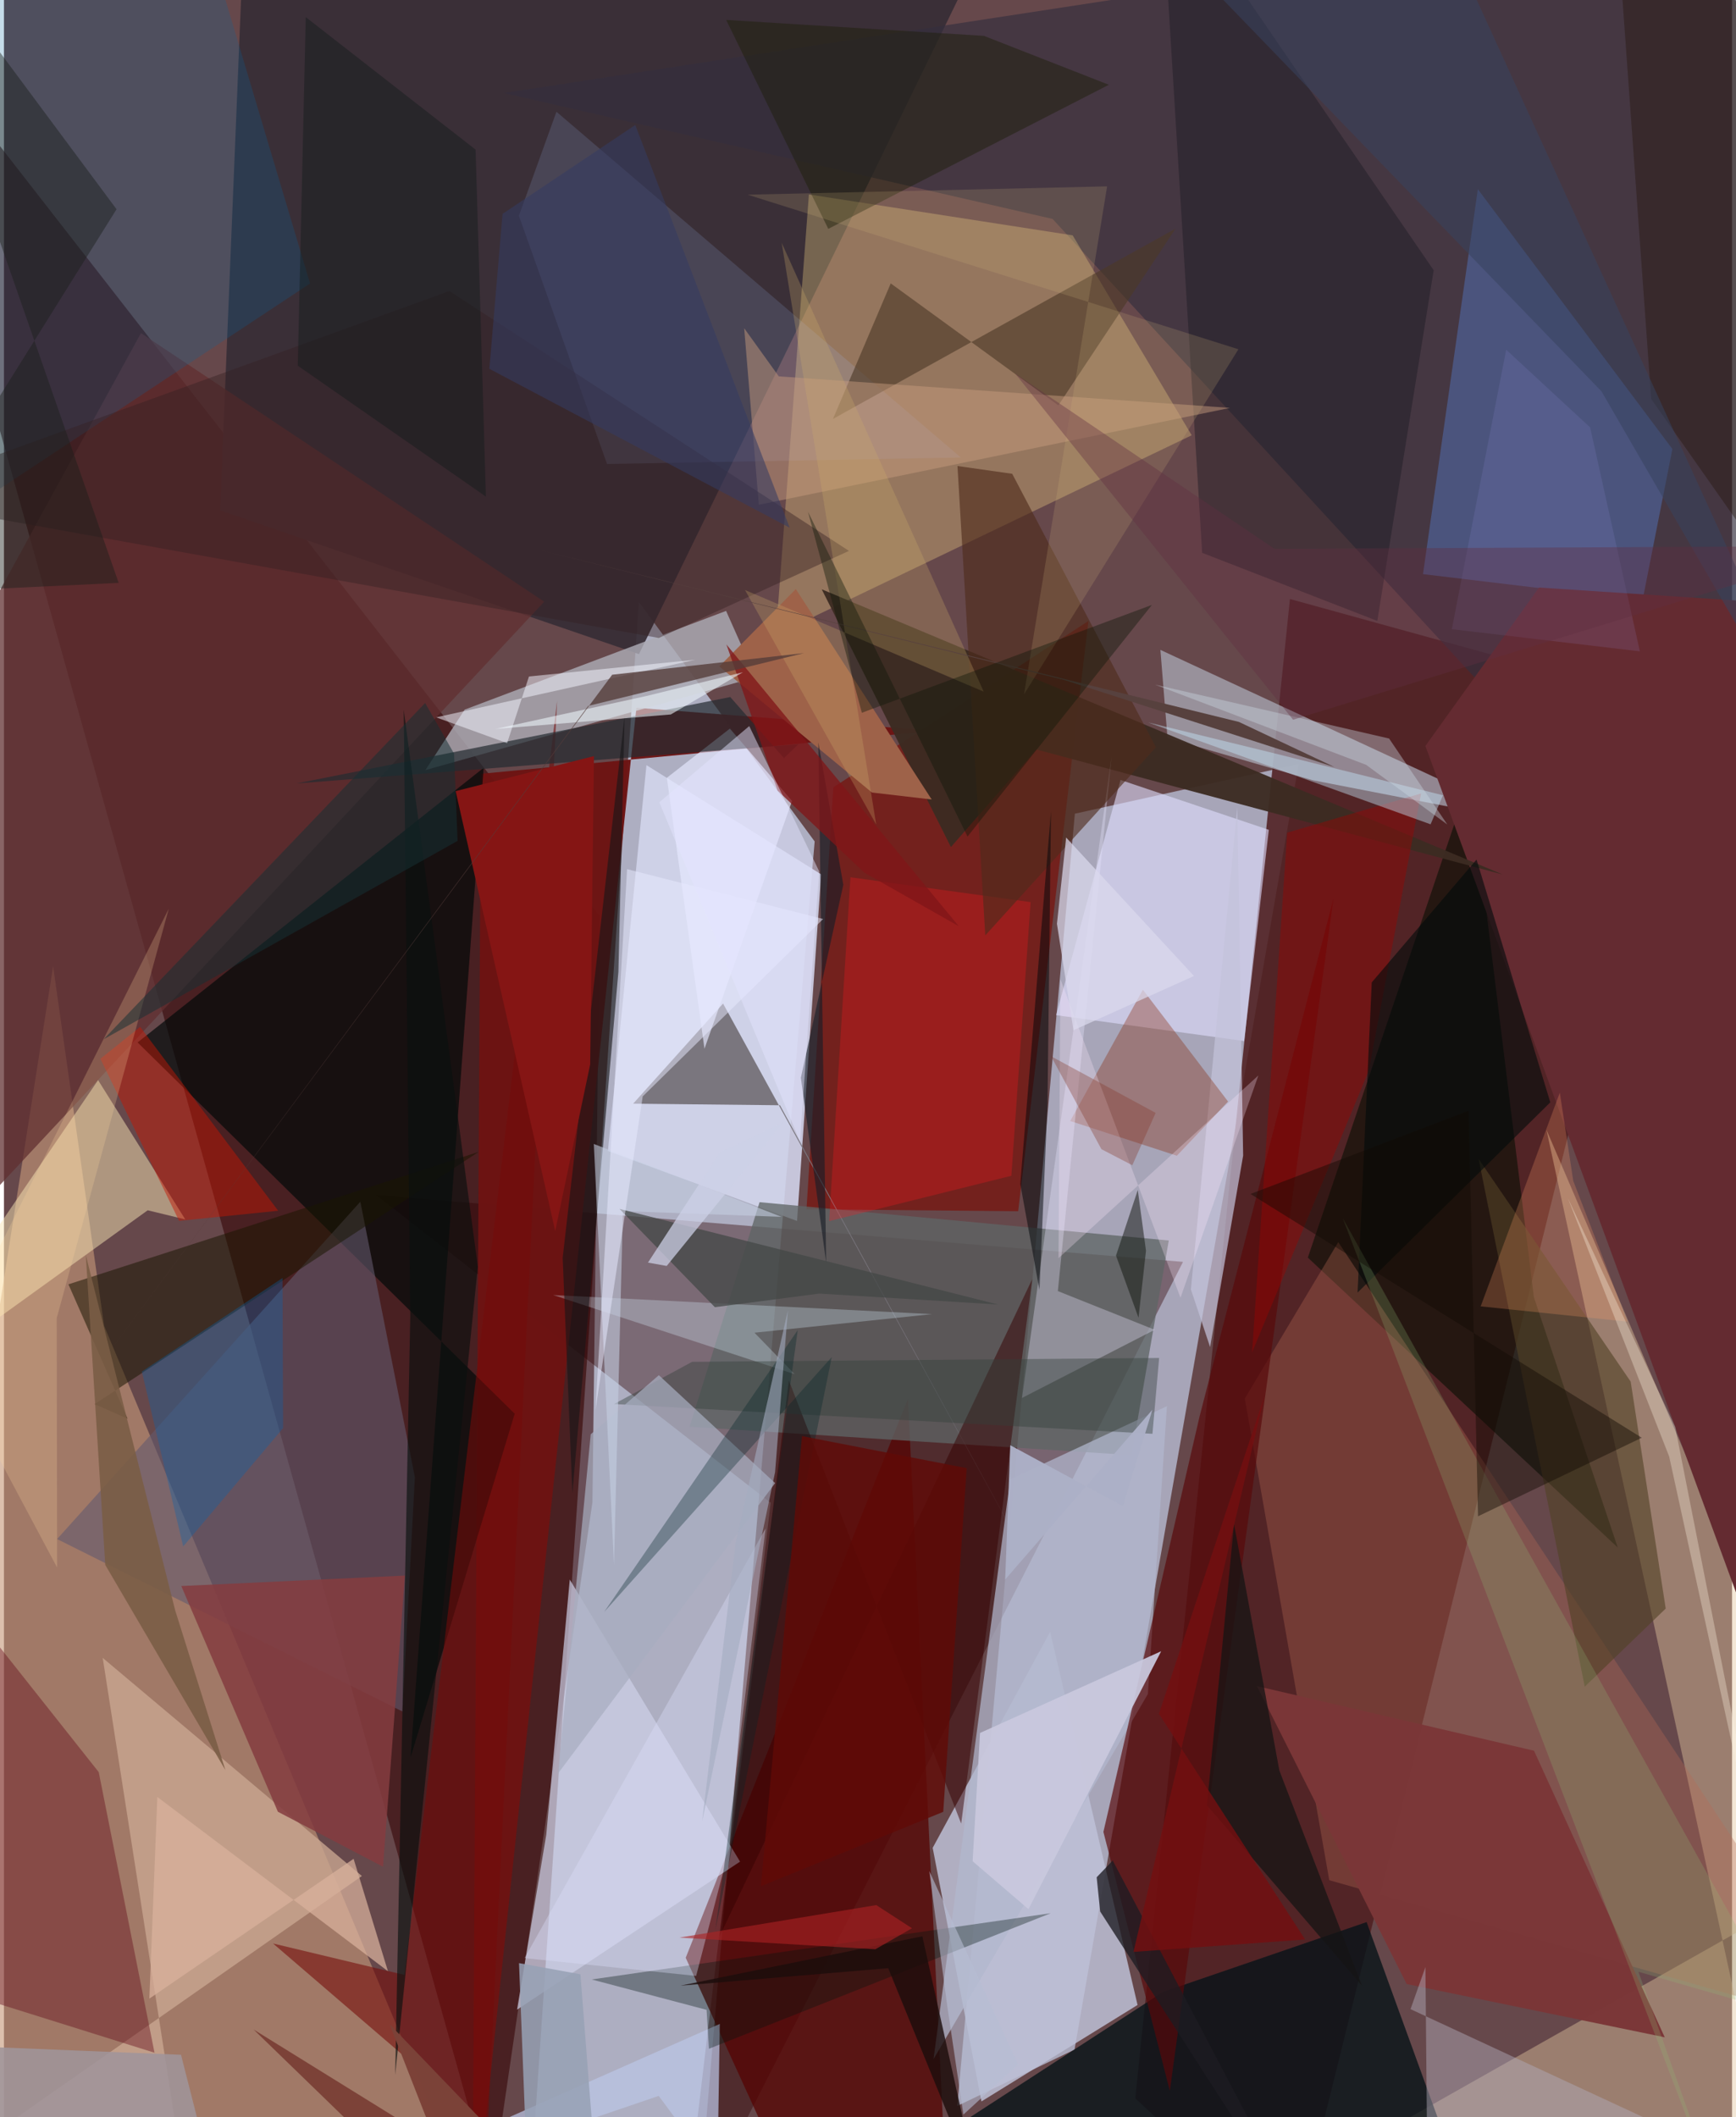 <svg xmlns="http://www.w3.org/2000/svg" width="228" height="278" viewBox="0 0 836 1024"><path fill="#66484b" d="M0 0h836v1024H0z"/><path fill="#b6bcd0" fill-opacity=".882" d="M334.617 1086l57.576-679.024-85.037-115.83L252.778 1086z"/><path fill="#cfdffb" fill-opacity=".616" d="M517.911 991.317l-56.726 27.264 56.888-625.025 108.286-24.002z"/><path fill="#320000" fill-opacity=".549" d="M288.191 443.214L-62-6.48l297.956 1065.686 48.737-332.65z"/><path fill="#c6987a" fill-opacity=".612" d="M23.78 467.355L-62 1013.007 234.416 1086 48.446 641.235z"/><path fill="#502021" fill-opacity=".882" d="M808.252 341.089L623.558 1086l-76.25-71.122 74.817-725.16z"/><path fill="#300000" fill-opacity=".392" d="M328.191 1086l242.201-475.682-390.29-32.301 190.805 148.828z"/><path fill="#382e36" fill-opacity=".941" d="M307.2 316.373l-202.642-69.497L114.997-7.498l346.59 7.035z"/><path fill="#342f3e" fill-opacity=".671" d="M898 530.324l-6.804-584.758L241.745 44.98l265.55 60.907z"/><path fill="#ffde8b" fill-opacity=".306" d="M517.018 113.831l57.581 96.699-201.17 96.515 15.985-212.997z"/><path fill="#e3c89f" fill-opacity=".427" d="M646.891 1042.85l203.989-14.733-104.669-481.69L898 900.896z"/><path fill="#6d1312" fill-opacity=".961" d="M230.731 374.256L226.608 1086l79.36-743.69 143.805 11.166z"/><path fill="#acaebc" fill-opacity=".714" d="M633.14 377.356l106.933 20.808-180.62-83.833 3.438 42.597z"/><path fill="#77150e" fill-opacity=".749" d="M388.237 584.89l102.409.933 33.999-285.475-123.39 80.445z"/><path fill="#bec1d8" fill-opacity=".839" d="M472.876 1016.393l75.525-46.66-42.284-180.481-56.825 104.482z"/><path fill="#550302" fill-opacity=".741" d="M373.324 1042.319l-43.516-95.41 107.536-270.437 19.594 405.342z"/><path fill="#020a09" fill-opacity=".694" d="M196.698 850.049l35.361-478.685-167.403 132.83L247.09 683.767z"/><path fill="#d2d5ec" fill-opacity=".886" d="M383.677 590.538l11.655-167.65-84.509-52.82-18.64 186.623z"/><path fill="#071418" fill-opacity=".796" d="M659.216 929.648L560.64 963.47l-152.79 99.219 292.746-19.166z"/><path fill="#abaab4" fill-opacity=".824" d="M363.618 327.558l-159.732 44.916 18.973-29.245 126.485-47.761z"/><path fill="#4f659e" fill-opacity=".647" d="M713.03 91.515l94.109 125.657-14.457 73.243-106.19-12.732z"/><path fill="#000e00" fill-opacity=".553" d="M630.778 608.265L780.7 748.477 740.141 627.41l-30.918-251.197z"/><path fill="#5e6565" fill-opacity=".765" d="M331.692 690.066l213.777 13.717 18.04-103.797-197.97-18.537z"/><path fill="#b56955" fill-opacity=".337" d="M898 982.468L645.493 600.761l-45.195 75.651 40.84 232.97z"/><path fill="#ced1e7" fill-opacity=".69" d="M248.22 972.004l107.88-71.6-82.373-136.43-11.379 123.44z"/><path fill="#64596e" fill-opacity=".596" d="M198.785 714.464l-26.376-133.251-146.704 163.18 167.088 83.398z"/><path fill="#fae7b5" fill-opacity=".49" d="M45.535 522.414l42.17 67.369-18.173-4.407L-62 680.192z"/><path fill="#642b31" d="M898 294.361l-155.378-10.185-54.97 76.61 169.214 461.035z"/><path fill="#deddfd" fill-opacity=".612" d="M540.16 377.242l71.745 24.12-11.913 102.151-90.998-12.512z"/><path fill="#7a767e" d="M304.375 533.815l43.51-48.431 144.75 263.775-117.217-214.587z"/><path fill="#3c2b22" fill-opacity=".957" d="M725.092 422.989L395.616 285.025l62.492 124.672 41.31-47.211z"/><path fill="#caa792" fill-opacity=".776" d="M173.158 907.356l-184.59 129.083L92.111 1086 47.777 801.869z"/><path fill="#b2b7cd" fill-opacity=".725" d="M449.704 995.902l37.07-280.373 75.831-35.4-9.198 139.204z"/><path fill="#650d1b" fill-opacity=".42" d="M72.833 992.829L-62 950.592l33.722-187.054 74.13 93.575z"/><path fill="#612f31" fill-opacity=".745" d="M66.263 161.103L-62 395.038l27.318 213.216L261.36 291.008z"/><path fill="#580809" fill-opacity=".675" d="M643.193 434.52l-79.177 576.746-32.139-125.232 46.528-200.95z"/><path fill="#006aa4" fill-opacity=".224" d="M-50.01 268.136l198.095-131.025L88.68-62H-39.407z"/><path fill="#9e6249" d="M419.905 383.313l28.904 3.378-65.726-101.785-37.017 37.426z"/><path fill="#c4c3da" fill-opacity=".71" d="M596.662 390.42l2.825 168.49-15.992 92.624-9.283-27.895z"/><path fill="#a3c5ff" fill-opacity=".149" d="M291.746 224.419l171.165-3.15L267.28 54.055l-18.153 50.301z"/><path fill="#1d1a23" fill-opacity=".443" d="M664.387 300.305l-84.735-32.93L559.438-62l132.218 192.696z"/><path fill="#852607" fill-opacity=".345" d="M515.835 542.188l51.587 16.797 24.777-26.204-41.218-54.09z"/><path fill="#4d3927" fill-opacity=".62" d="M566.774 110.594l-56.687 85.472-81.091-58.987-27.947 65.547z"/><path fill="#191600" fill-opacity=".525" d="M31.19 621.18l28.617 64.995-15.933-7.056 185.779-122.011z"/><path fill="#7a3637" fill-opacity=".98" d="M678.579 959.612l124.86 25.754-63.248-138.601-134.011-31.249z"/><path fill="#9b0301" fill-opacity=".412" d="M685.555 383.769l-64.768 18.964-16.975 251.368 56.43-136.221z"/><path fill="#ff161d" fill-opacity=".278" d="M487.36 568.677l9.306-132.36-87.167-12.012-10.296 166.319z"/><path fill="#360100" fill-opacity=".494" d="M379.711 667.69l-33.476 268.795 151.228-317.82-34.38 263.353z"/><path fill="#843c3f" fill-opacity=".855" d="M193.987 762.048l-108.193 5.06 46.726 109.175 50.87 26.588z"/><path fill="#740b09" fill-opacity=".58" d="M234.069 1029.305l-103.896-89.309 63.604 15.215 73.814-616.23z"/><path fill="#e5e8ff" fill-opacity=".667" d="M320.696 376.18l18.19 131.042 42.37-119.829-30.079-34.993z"/><path fill="#242b31" fill-opacity=".706" d="M377.34 366.663l-25.975-29.538-209.806 41.807 242.732-18.95z"/><path fill="#c89c7e" fill-opacity=".478" d="M593.175 197.277l-227.993 46.878-7.077-85.397 16.747 23.281z"/><path fill="#eae8ff" fill-opacity=".333" d="M509.842 624.45l46.87 18.72-64.212 32.963 43.345-310.16z"/><path fill="#341f21" fill-opacity=".424" d="M408.787 266.446l-91.99 42.118-377.02-67.889 275.711-99.9z"/><path fill="#dbf1ff" fill-opacity=".294" d="M363.077 644.583l19.458 20.065-116.813-38.278 183.254 9.224z"/><path fill="#4f2b1c" fill-opacity=".627" d="M487.768 229.163l69.524 132.27-82.565 90.997-13.439-227.03z"/><path fill="#bbc6e6" fill-opacity=".718" d="M346.302 978.898L104.415 1086l212.343-72.295 28.375 38.345z"/><path fill="#c41503" fill-opacity=".475" d="M65.884 496.658l66.77 88.943-47.93 4.892-38.063-78.396z"/><path fill="#524125" fill-opacity=".604" d="M713.397 560.528l51.349 255.252 39.166-37.768-16.95-109.775z"/><path fill="#d9b19d" fill-opacity=".722" d="M74.197 869.118l111.562 84.277-16.615-54.353-98.802 67.62z"/><path fill="#161515" fill-opacity=".753" d="M595.064 737.074l-13.09 136.107 74.935 87.112-39.907-103.976z"/><path fill="#00160f" fill-opacity=".349" d="M339.908 972.09l-55.585-14.69 222.085-32.053-165.355 65.565z"/><path fill="#c7edff" fill-opacity=".416" d="M611.209 363.532l-57.697-14.12 136.65 49.28 5.996-14.046z"/><path fill="#dce0f9" fill-opacity=".369" d="M368.442 739.277l-20.103 164.51-13.484 51.901-83.001-8.626z"/><path fill="#1b1e07" fill-opacity=".447" d="M534.514 41.004L474.07 17.34 349.385 9.634l49.397 101.057z"/><path fill="#b1aaba" fill-opacity=".463" d="M897.867 1072.656l-209.196-12.808-1-108.455-7.215 20.356z"/><path fill="#0863b0" fill-opacity=".333" d="M134.75 618.124l.282 72.605-48.332 57.26-20-84.613z"/><path fill="#cead6a" fill-opacity=".275" d="M421.962 398.758l-45.704-281.275 97.73 217.05-115.478-49.141z"/><path fill="#0a110f" fill-opacity=".643" d="M189.264 1003.667l7.298-367.21-3.17-293.235 35.851 269.488z"/><path fill="#010b0b" fill-opacity=".596" d="M661.695 475.16l50.7-59.429 35.68 117.435-93.237 92.01z"/><path fill="#c9c8de" fill-opacity=".933" d="M559.828 798.646L495.63 923.392l-27.016-23.177 3.58-62.043z"/><path fill="#171617" fill-opacity=".616" d="M270.293 608.363l29.969-262.18-3.014 123.943-22.264 252.063z"/><path fill="#851514" d="M218.511 382.637l66.914-16.933-1.83 149.128-16.911 80.557z"/><path fill="#34403a" fill-opacity=".416" d="M332.916 658.663l-37.768 20.418 260.464 14.403 3.23-36.681z"/><path fill="#8fbb78" fill-opacity=".231" d="M861.79 974.16l-71.075-20.488L837.735 1086l-190.08-496.834z"/><path fill="#1d1b22" fill-opacity=".776" d="M634.297 1086L530.319 924.53l-1.697-16.557 7.756-8.104z"/><path fill="#a8adc0" fill-opacity=".71" d="M373.067 717.317L268.033 857.795l15.829-164.082 32.956-28.584z"/><path fill="#ffe9fe" fill-opacity=".275" d="M511.091 473.698l-.935 134.837 96.687-88.37-37.668 107.51z"/><path fill="#03070b" fill-opacity=".514" d="M506.533 392.39l-1.716 142.739-3.87 88.74-9.28-51.27z"/><path fill="#25150c" fill-opacity=".392" d="M778.55-62L898 63.995l-30.05 230.078-71.062-101.09z"/><path fill="#012325" fill-opacity=".325" d="M400.467 656.372l-110.118 123.3 93.671-136.365-39.923 290.561z"/><path fill="#c6cfe3" fill-opacity=".573" d="M285.356 553.29l9.76 203.727 4.314-171.244 76.702 2.763z"/><path fill="#cfb57f" fill-opacity=".188" d="M493.48 335.85l40.206-245.72-173.916 4.036 237.432 74.759z"/><path fill="#7a5d45" fill-opacity=".886" d="M49.004 756.885l-9.408-149.86 43.224 171.79 24.3 77.316z"/><path fill="#ff9d6a" fill-opacity=".243" d="M752.676 528.48l-38.282 103.357 70.989 7.4-26.203-68.081z"/><path fill="#434746" fill-opacity=".745" d="M480.89 630.942l-183.126-46.246 46.148 47.544 50.517-6.577z"/><path fill="#97a1b5" fill-opacity=".863" d="M249.176 949.488L254.462 1086h34.625l-10.205-131.101z"/><path fill="#1c0d0c" fill-opacity=".808" d="M327.3 960.388l100.489-8.448 43.947 107.866-27.443-123.29z"/><path fill="#191d26" fill-opacity=".631" d="M385.52 521.27l12.244 89.327-3.789-251.488 12.084 68.832z"/><path fill="#121610" fill-opacity=".51" d="M548.866 637.342l-10.892-30.054 10.539-31.711 3.97 29.359z"/><path fill="#1b1e1b" fill-opacity=".439" d="M-62 287.533l116.466-186.33L-62-55.54 55.49 281.919z"/><path fill="#f3f6ff" fill-opacity=".51" d="M334.47 319.09l-80.48 8.101-10.581 32.235-34.338-12.469z"/><path fill="#101919" fill-opacity=".412" d="M142.135 176.883l91.023 63.313-4.992-167.826L146 8.273z"/><path fill="#7f1618" fill-opacity=".769" d="M461.892 447.957l-45.646-25.896-41.997-39.683-24.757-70.677z"/><path fill="#e7eaff" fill-opacity=".514" d="M396.292 444.493l-87.284 85.791-22.89 151.938 15.33-261.842z"/><path fill="#dad9ed" fill-opacity=".722" d="M509.404 446.816l7.997 51.474 58.29-26.226-61.838-66.984z"/><path fill="#57413e" d="M643.674 370.998l-130.679-42.109-255.513-63.237 339.937 83.514z"/><path fill="#cedae6" fill-opacity=".38" d="M556.881 331.14l102.115 38.795 39.276 28.867-28.182-41.605z"/><path fill="#ffdaa2" fill-opacity=".227" d="M25.519 637.538l.207 120.634L-28.68 656.05 79.736 439.501z"/><path fill="#110b03" fill-opacity=".435" d="M603.035 577.476l189.282 117.912-79.2 37.986-4.57-196.145z"/><path fill="#600a07" fill-opacity=".812" d="M386.069 694.588L366.19 912.312l88.207-35.989 11.345-166.23z"/><path fill="#acb0c6" fill-opacity=".976" d="M555.592 681.838l-14.34 46.595-54.42-29.421-2.475 64.958z"/><path fill="#0e1809" fill-opacity=".4" d="M555.367 292.559l-89.223 112.054-77.185-157.11 26.063 97.24z"/><path fill="#7c4339" fill-opacity=".996" d="M186.591 979.06L289.308 1086 120.76 981.589 228.43 1086z"/><path fill="#f1faff" fill-opacity=".557" d="M357.51 325.137l-34.907 20.428-84.791 6.994 72.963-15.92z"/><path fill="#153035" fill-opacity=".525" d="M48.252 502.644l155.502-162.627 13.994 24.466 1.712 42.224z"/><path fill="#ccd1e7" fill-opacity=".733" d="M346.19 557.471l30.755-14.55-56.323 69.374-9.062-1.62z"/><path fill="#543b39" fill-opacity=".78" d="M294.241 326.337l92.792-10.464-104.384 25.554-235.683 317.8z"/><path fill="#343c63" fill-opacity=".561" d="M234.828 178.384l145.29 76.858-74.71-194.783-64.202 42.973z"/><path fill="#730f10" fill-opacity=".824" d="M546.432 944.066l83.038-6.003-70.735-109.166 51.048-153.596z"/><path fill="#37425e" fill-opacity=".545" d="M898 405.59L772.85 189.3 553.98-37.195 684.145-62z"/><path fill="#a4acc0" fill-opacity=".592" d="M337.768 880.832l35.286-168.818 6.183-78.225-25.278 112.499z"/><path fill="#82382b" fill-opacity=".345" d="M506.566 510.884l50.584 27.376-11.278 25.323-14.948-7.762z"/><path fill="#a69ef6" fill-opacity=".129" d="M700.443 304.302l90.962 10.725L767.35 206.73l-40.606-37.568z"/><path fill="#e4e5ff" fill-opacity=".478" d="M360.552 351.168l33.809 70.223-9.242 130.745-68.062-164.102z"/><path fill="#ad2223" fill-opacity=".604" d="M439.28 932.63L422 921.427l-95.176 15.722 94.722 5.65z"/><path fill="#b7bed3" fill-opacity=".592" d="M456.25 969.569l7.89 53.19 26.48-24.322-42.987-93.509z"/><path fill="#a0949a" fill-opacity=".871" d="M103.95 1065.643l-18.293-71.814-117.523-4.781-25.737 72.467z"/><path fill="#622f42" fill-opacity=".376" d="M614.623 265.436l-125.474-84.804 134.487 167.474L898 264.103z"/><path fill="#fcf5e3" fill-opacity=".329" d="M805.591 704.49l-49.055-125.093 51.931 110.722 56.848 287.856z"/></svg>
